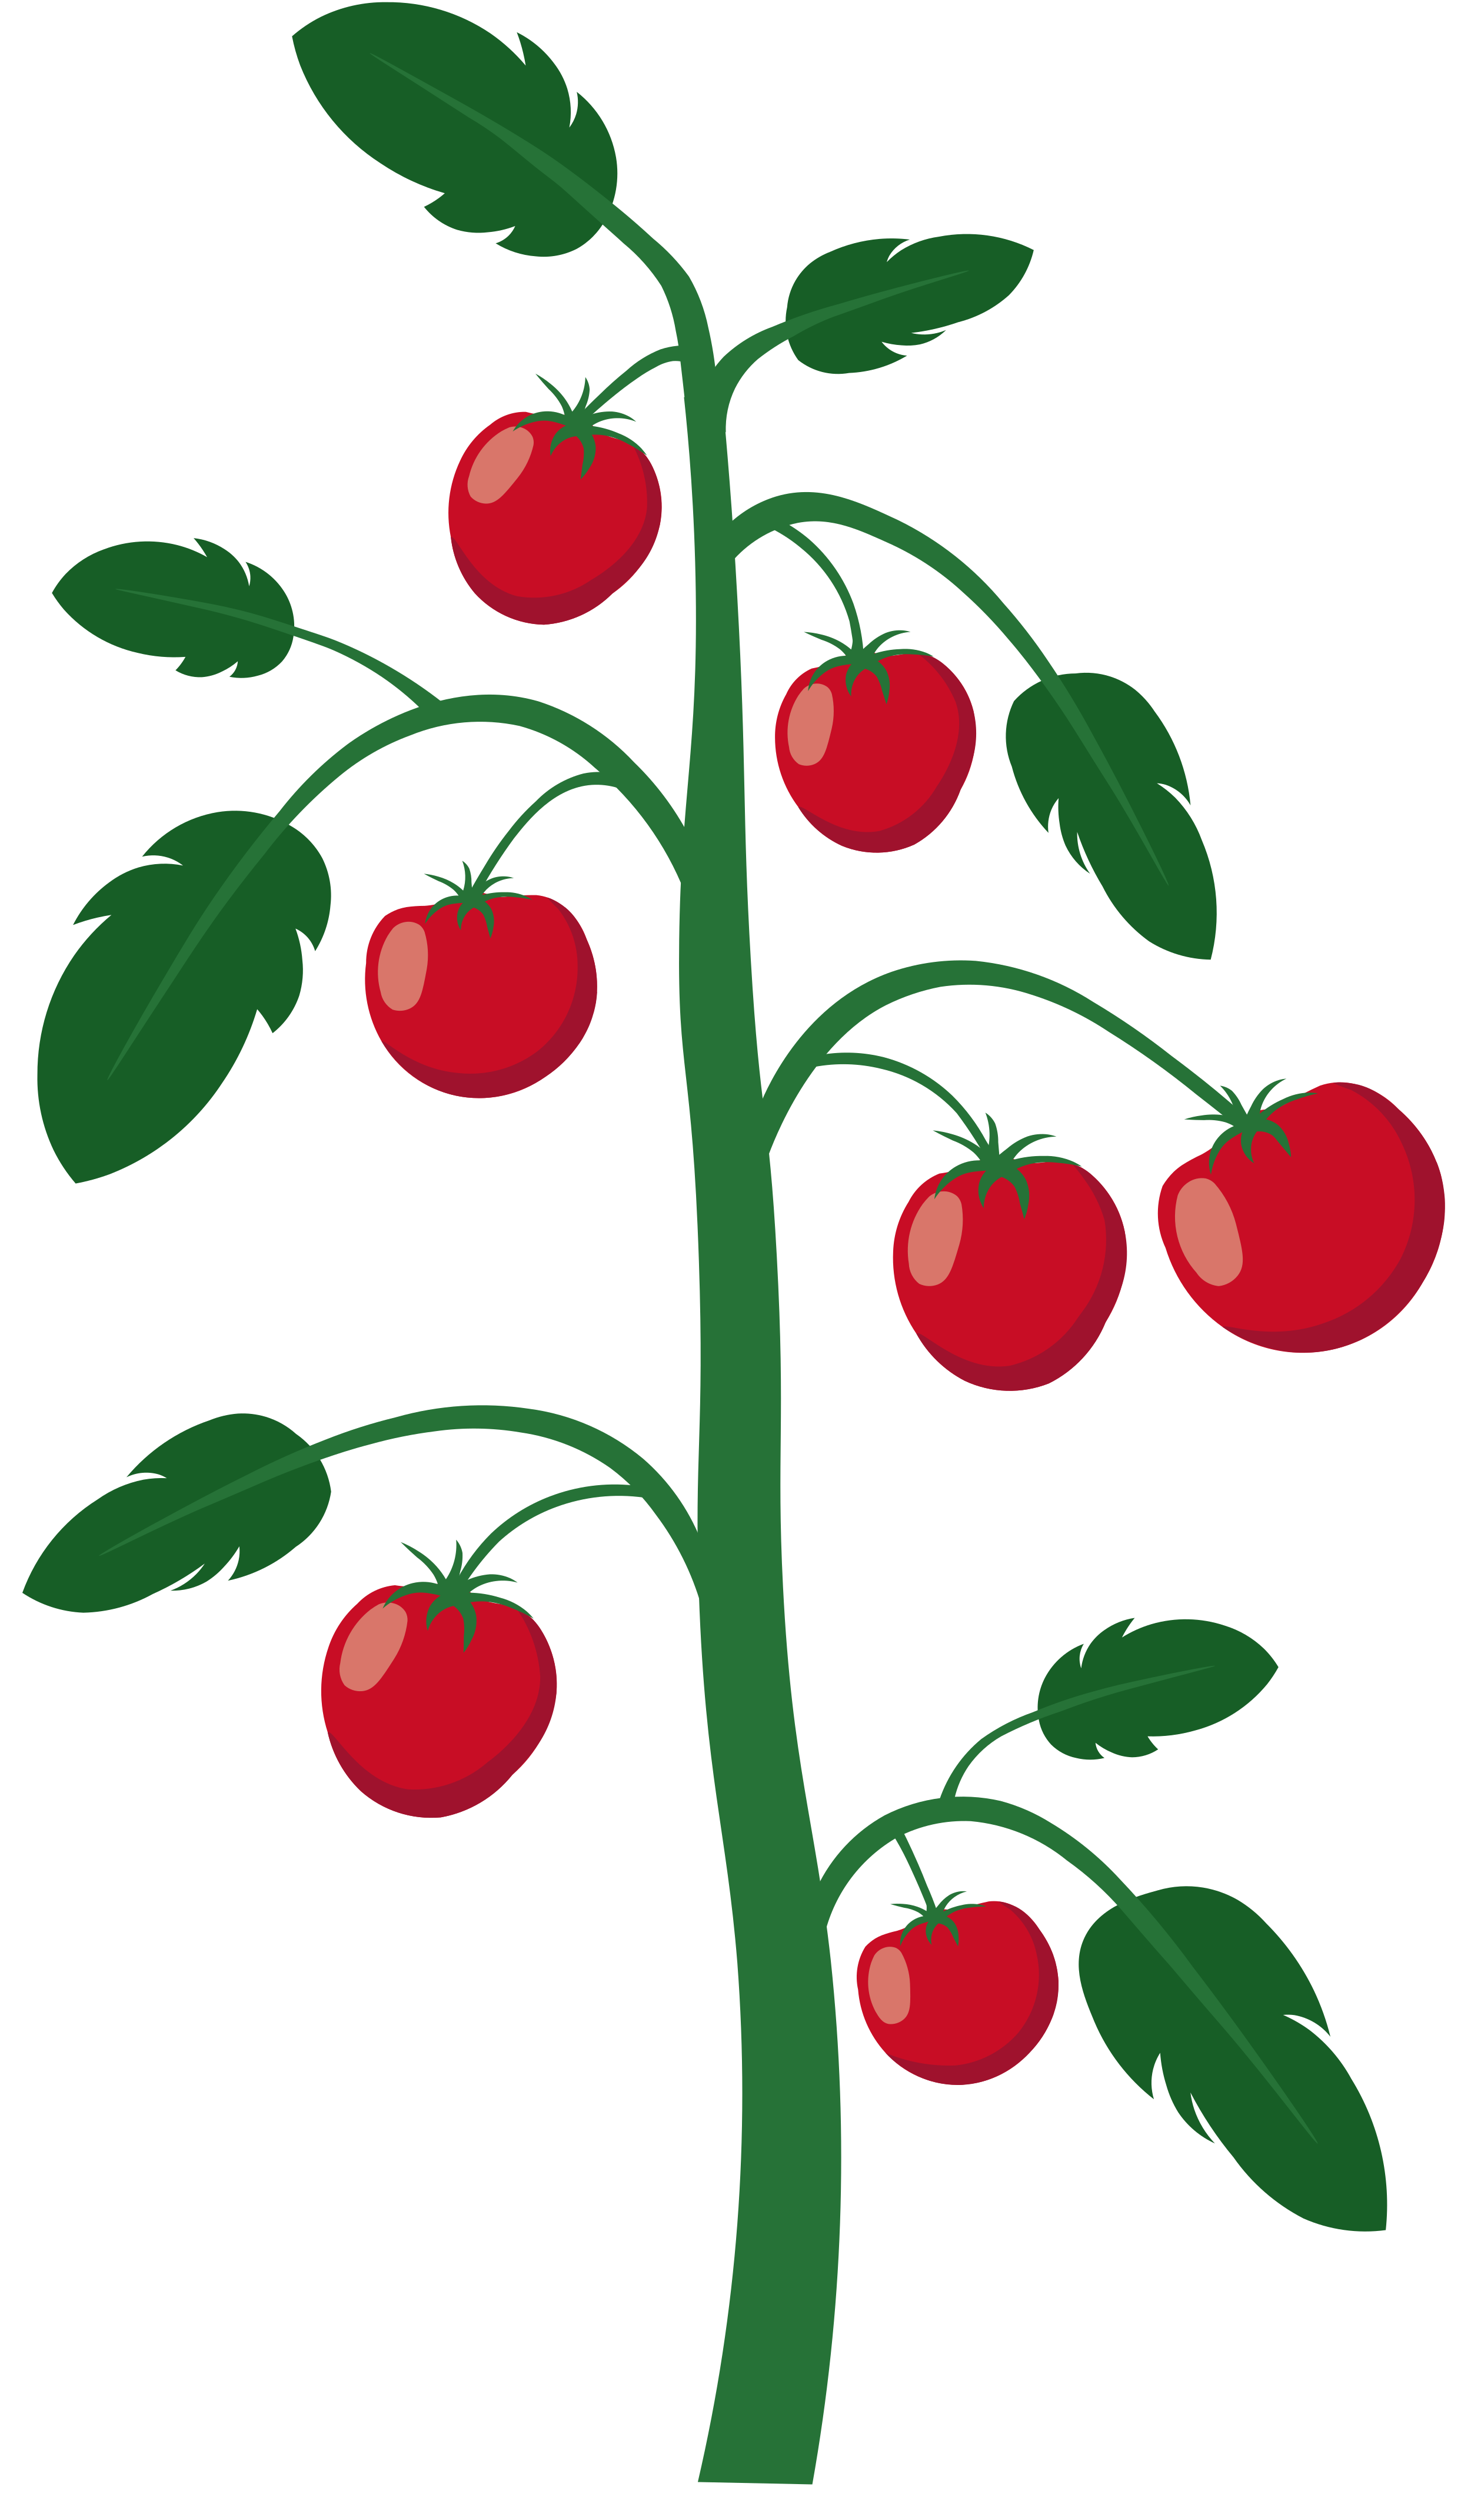 <svg width="83" height="141" viewBox="0 0 83 141" fill="none" xmlns="http://www.w3.org/2000/svg">
<path d="M45.834 140.121L39.374 139.987C41.598 130.395 42.349 120.522 41.604 110.705C40.998 103.192 39.802 100.222 39.435 89.889C39.154 81.976 39.759 80.739 39.435 71.127C39.055 59.799 38.223 60.649 38.322 53.009C38.425 44.909 39.38 42.269 39.259 33.426C39.195 28.718 38.861 24.878 38.593 22.399H40.752C40.995 24.923 41.334 28.846 41.6 33.661C42.142 43.285 41.874 45.826 42.363 54.124C42.897 63.192 43.37 62.409 43.829 70.835C44.34 80.2 43.801 81.984 44.18 89.481C44.697 99.659 46.008 102.689 46.878 110.588C47.921 120.433 47.569 130.375 45.834 140.121Z" fill="#267237"/>
<path d="M45.701 14.859C45.377 15.129 45.102 15.453 44.888 15.817C44.619 16.279 44.456 16.795 44.413 17.328C44.302 17.841 44.3 18.371 44.408 18.885C44.516 19.399 44.731 19.884 45.039 20.309C45.439 20.626 45.901 20.855 46.396 20.981C46.89 21.106 47.406 21.125 47.908 21.036C49.064 20.991 50.19 20.655 51.18 20.057C50.899 20.038 50.624 19.958 50.377 19.823C50.129 19.689 49.913 19.501 49.744 19.275C50.114 19.386 50.495 19.453 50.88 19.476C51.223 19.508 51.569 19.491 51.907 19.425C52.465 19.297 52.976 19.016 53.382 18.613C52.952 18.797 52.486 18.883 52.019 18.864C51.815 18.856 51.612 18.827 51.413 18.778C52.317 18.674 53.206 18.471 54.066 18.172C55.129 17.904 56.112 17.381 56.929 16.648C57.621 15.945 58.105 15.064 58.328 14.103C56.676 13.263 54.791 12.998 52.971 13.35C52.218 13.451 51.495 13.711 50.849 14.112C50.554 14.305 50.28 14.53 50.034 14.783C50.069 14.657 50.119 14.535 50.182 14.419C50.44 13.984 50.851 13.661 51.335 13.512C50.765 13.441 50.19 13.429 49.617 13.476C48.657 13.559 47.718 13.805 46.841 14.203C46.429 14.361 46.044 14.583 45.701 14.859Z" fill="#175E26"/>
<path d="M54.663 15.262C54.683 15.332 52.019 16.075 49.808 16.87C49.333 17.039 48.682 17.284 47.489 17.705C47.073 17.851 46.995 17.877 46.817 17.947C46.114 18.23 45.434 18.568 44.784 18.957C44.069 19.323 43.391 19.757 42.761 20.255C42.229 20.716 41.792 21.276 41.475 21.904C41.1 22.676 40.921 23.528 40.956 24.385L39.364 22.718C39.635 21.743 40.141 20.85 40.837 20.116C41.625 19.374 42.557 18.801 43.575 18.434C44.793 17.919 46.046 17.489 47.324 17.147C47.956 16.957 49.059 16.632 50.655 16.213C52.291 15.779 54.645 15.196 54.663 15.262Z" fill="#267237"/>
<path d="M34.138 12.43C34.748 11.349 34.967 10.092 34.758 8.868C34.502 7.407 33.712 6.092 32.542 5.18C32.642 5.596 32.631 6.031 32.509 6.441C32.426 6.714 32.295 6.969 32.123 7.195C32.265 6.467 32.226 5.715 32.01 5.005C31.848 4.49 31.596 4.007 31.267 3.579C30.714 2.834 29.992 2.23 29.16 1.818C29.308 2.203 29.429 2.597 29.523 2.997C29.581 3.24 29.628 3.482 29.663 3.7C29.085 3.01 28.417 2.401 27.678 1.887C25.944 0.714 23.893 0.098 21.8 0.122C20.52 0.106 19.255 0.39 18.105 0.95C17.518 1.244 16.971 1.612 16.477 2.046C16.585 2.605 16.738 3.153 16.937 3.686C17.832 5.952 19.415 7.881 21.462 9.203C22.577 9.954 23.804 10.527 25.097 10.899C25 10.984 24.896 11.07 24.782 11.154C24.514 11.353 24.226 11.525 23.924 11.666C24.403 12.271 25.05 12.721 25.784 12.96C26.35 13.123 26.943 13.171 27.528 13.099C28.056 13.056 28.575 12.937 29.07 12.747C28.982 12.952 28.854 13.138 28.695 13.295C28.49 13.494 28.241 13.641 27.967 13.723C28.65 14.146 29.425 14.398 30.226 14.456C31.024 14.545 31.831 14.398 32.547 14.033C33.218 13.66 33.77 13.104 34.138 12.43Z" fill="#175E26"/>
<path d="M20.869 2.996C20.838 3.048 22.192 3.869 26.443 6.621C27.057 6.981 27.649 7.376 28.218 7.804C28.296 7.865 28.611 8.113 29.009 8.439C29.362 8.727 29.605 8.93 29.718 9.023C30.405 9.594 30.822 9.89 31.324 10.286C31.825 10.682 31.808 10.699 33.931 12.602C35.032 13.587 34.978 13.53 35.183 13.725C36.014 14.408 36.734 15.217 37.315 16.123C37.713 16.923 37.988 17.779 38.131 18.661C38.262 19.273 38.318 19.741 38.348 19.994C38.614 22.261 38.862 24.57 38.947 25.366L40.871 25.2C40.706 23.688 40.555 22.401 40.432 21.4C40.342 20.414 40.186 19.434 39.964 18.469C39.761 17.458 39.393 16.487 38.873 15.596C38.294 14.799 37.614 14.08 36.85 13.456C35.526 12.229 34.435 11.371 33.54 10.669C32.197 9.617 31.347 9.034 31.102 8.867C30.738 8.619 30.254 8.296 29.384 7.762C27.778 6.772 26.488 6.051 25.593 5.553C22.467 3.817 20.892 2.945 20.869 2.996Z" fill="#267237"/>
<path d="M28.526 28.152C28.549 28.184 29.289 27.402 31.713 24.987C32.092 24.609 32.597 24.108 33.298 23.479C33.443 23.349 33.575 23.236 33.706 23.115C33.934 22.918 34.299 22.599 34.741 22.246C35.015 22.027 35.406 21.715 35.944 21.347C36.284 21.105 36.641 20.889 37.013 20.7C37.306 20.526 37.631 20.413 37.968 20.364C38.358 20.337 38.748 20.426 39.088 20.621L39.209 19.521C38.554 19.435 37.889 19.498 37.263 19.705C36.557 19.986 35.907 20.392 35.347 20.905C34.825 21.323 34.325 21.768 33.848 22.238C33.39 22.67 33.047 23.018 32.9 23.168C32.066 24.017 31.52 24.675 30.939 25.358C29.327 27.252 28.502 28.121 28.526 28.152Z" fill="#267237"/>
<path d="M79.056 72.09C79.003 72.14 77.641 70.777 73.155 66.549C72.453 65.889 71.519 65.01 70.21 63.903C69.3 63.132 68.652 62.621 67.505 61.729C65.927 60.44 64.267 59.254 62.536 58.18C61.192 57.285 59.729 56.584 58.189 56.098C56.536 55.552 54.779 55.402 53.058 55.658C52 55.861 50.974 56.206 50.009 56.684C45.691 58.878 43.637 64.384 43.295 65.333L42.893 62.285C43.313 61.271 45.402 56.526 50.31 54.81C51.836 54.291 53.45 54.082 55.059 54.194C57.419 54.435 59.688 55.228 61.684 56.51C63.224 57.426 64.7 58.444 66.105 59.555C67.468 60.567 68.457 61.373 69.167 61.979C69.689 62.419 70.242 62.902 70.847 63.455C72.195 64.687 73.079 65.605 74.659 67.247C76.754 69.415 79.131 72.019 79.056 72.09Z" fill="#267237"/>
<path d="M13.424 79.726C13.95 79.695 14.478 79.756 14.984 79.905C15.623 80.096 16.212 80.427 16.706 80.875C17.246 81.248 17.701 81.731 18.041 82.292C18.382 82.853 18.601 83.48 18.683 84.131C18.589 84.762 18.363 85.366 18.018 85.903C17.674 86.44 17.219 86.897 16.684 87.245C15.593 88.195 14.277 88.85 12.861 89.15C13.163 88.824 13.372 88.423 13.467 87.989C13.522 87.733 13.534 87.471 13.505 87.211C13.263 87.628 12.973 88.016 12.641 88.365C12.355 88.687 12.025 88.966 11.661 89.196C11.042 89.555 10.336 89.734 9.621 89.713C10.169 89.513 10.665 89.194 11.075 88.779C11.254 88.597 11.414 88.398 11.553 88.185C10.64 88.863 9.657 89.439 8.62 89.903C7.42 90.566 6.076 90.927 4.705 90.957C3.476 90.907 2.284 90.518 1.261 89.835C2.051 87.657 3.543 85.805 5.502 84.571C6.276 84.02 7.158 83.64 8.089 83.454C8.526 83.377 8.97 83.349 9.413 83.37C9.271 83.283 9.121 83.212 8.963 83.16C8.355 82.983 7.703 83.04 7.135 83.318C8.371 81.834 9.993 80.722 11.823 80.105C12.334 79.897 12.874 79.769 13.424 79.726Z" fill="#175E26"/>
<path d="M5.589 87.748C5.631 87.829 8.697 86.232 11.393 85.067C11.971 84.818 12.775 84.485 14.224 83.856C14.635 83.675 14.965 83.536 15.042 83.503C16.723 82.786 18.386 82.222 18.386 82.222C18.975 82.022 19.814 81.737 20.915 81.453C22.105 81.122 23.318 80.879 24.543 80.726C26.149 80.498 27.781 80.52 29.381 80.791C31.197 81.054 32.926 81.74 34.429 82.793C35.422 83.53 36.293 84.42 37.008 85.43C38.175 86.98 39.047 88.731 39.581 90.597L39.538 86.84C38.832 85.081 37.719 83.515 36.289 82.272C34.449 80.742 32.213 79.765 29.841 79.453C27.328 79.079 24.765 79.244 22.321 79.938C20.991 80.261 19.686 80.675 18.414 81.178C16.872 81.772 15.364 82.449 13.894 83.205C13.154 83.569 11.869 84.218 10.055 85.197C8.195 86.193 5.549 87.673 5.589 87.748Z" fill="#267237"/>
<path d="M69.805 107.137C69.211 106.802 68.563 106.573 67.891 106.46C67.039 106.319 66.167 106.371 65.338 106.613C64.196 106.929 62.042 107.492 61.196 109.271C60.435 110.871 61.144 112.573 61.748 114.022C62.478 115.743 63.635 117.25 65.108 118.4C64.941 117.849 64.926 117.263 65.064 116.704C65.147 116.377 65.281 116.065 65.462 115.779C65.506 116.401 65.623 117.016 65.809 117.61C65.96 118.146 66.184 118.658 66.476 119.131C66.99 119.9 67.708 120.509 68.55 120.891C68.027 120.346 67.63 119.693 67.388 118.978C67.284 118.666 67.212 118.344 67.171 118.018C67.846 119.322 68.661 120.549 69.602 121.677C70.62 123.129 71.974 124.311 73.55 125.123C75.007 125.764 76.612 125.99 78.19 125.778C78.509 122.8 77.827 119.801 76.251 117.254C75.665 116.176 74.857 115.234 73.881 114.49C73.419 114.153 72.922 113.869 72.398 113.642C72.611 113.621 72.826 113.625 73.039 113.654C73.843 113.796 74.567 114.231 75.068 114.875C74.847 113.973 74.534 113.096 74.134 112.258C73.458 110.857 72.55 109.581 71.449 108.482C70.973 107.952 70.419 107.498 69.805 107.137Z" fill="#175E26"/>
<path d="M74.35 120.902C74.255 120.971 71.602 117.375 69.132 114.494C68.601 113.875 67.858 113.031 66.536 111.472C66.181 111.054 66.052 110.897 65.915 110.745C65.848 110.668 65.793 110.612 65.785 110.599C65.323 110.088 63.361 107.812 63.285 107.722C62.373 106.675 61.339 105.739 60.206 104.935C58.658 103.669 56.767 102.896 54.775 102.714C53.342 102.65 51.917 102.961 50.642 103.616C49.633 104.193 48.751 104.968 48.048 105.893C47.346 106.819 46.837 107.877 46.552 109.003L46.09 106.474C46.905 104.744 48.243 103.313 49.916 102.385C51.935 101.356 54.251 101.069 56.459 101.574C57.455 101.842 58.406 102.256 59.28 102.803C60.73 103.67 62.046 104.742 63.188 105.986C64.66 107.535 66.028 109.179 67.285 110.907C67.936 111.755 69.06 113.231 70.612 115.399C72.205 117.616 74.439 120.836 74.35 120.902Z" fill="#267237"/>
<path d="M16.36 46.555C15.125 45.843 13.682 45.578 12.275 45.805C10.593 46.085 9.076 46.98 8.017 48.316C8.495 48.204 8.994 48.221 9.464 48.366C9.777 48.463 10.069 48.616 10.328 48.818C9.493 48.647 8.629 48.684 7.811 48.924C7.218 49.107 6.661 49.391 6.165 49.765C5.303 50.393 4.602 51.217 4.12 52.169C4.563 52.001 5.017 51.862 5.48 51.755C5.762 51.691 6.032 51.64 6.288 51.602C5.489 52.263 4.782 53.029 4.188 53.879C2.825 55.859 2.1 58.208 2.11 60.612C2.078 62.083 2.391 63.541 3.023 64.87C3.356 65.547 3.774 66.179 4.268 66.751C4.91 66.632 5.541 66.46 6.154 66.238C8.766 65.229 10.995 63.428 12.531 61.087C13.405 59.81 14.073 58.404 14.512 56.919C14.608 57.031 14.705 57.152 14.802 57.283C15.027 57.593 15.221 57.925 15.381 58.273C16.08 57.728 16.603 56.989 16.886 56.149C17.078 55.5 17.138 54.819 17.06 54.147C17.016 53.54 16.886 52.942 16.673 52.372C16.939 52.49 17.177 52.666 17.369 52.887C17.56 53.107 17.701 53.367 17.781 53.648C18.275 52.868 18.572 51.98 18.646 51.061C18.755 50.146 18.594 49.219 18.182 48.395C17.76 47.622 17.129 46.985 16.36 46.555Z" fill="#175E26"/>
<path d="M6.056 60.923C6.119 60.961 7.132 59.321 10.525 54.175C11.056 53.37 11.762 52.3 12.781 50.921C12.989 50.64 13.179 50.387 13.368 50.14C13.368 50.14 14.161 49.099 14.914 48.183C16.15 46.554 17.571 45.075 19.148 43.774C20.345 42.786 21.701 42.008 23.158 41.472C25.11 40.682 27.255 40.498 29.314 40.944C30.894 41.379 32.348 42.186 33.555 43.297C35.814 45.181 37.564 47.603 38.644 50.34L38.867 47.113C38.062 45.584 37.02 44.194 35.778 42.993C34.299 41.407 32.44 40.224 30.376 39.555C25.024 38.025 20.162 41.571 19.592 41.987C18.161 43.065 16.88 44.328 15.782 45.743C14.462 47.307 13.221 48.936 12.064 50.624C11.035 52.134 10.386 53.232 9.226 55.193C7.684 57.789 5.971 60.872 6.056 60.923Z" fill="#267237"/>
<path d="M58.624 97.046C58.454 96.223 58.574 95.367 58.963 94.622C59.431 93.735 60.212 93.053 61.154 92.71C61.027 92.915 60.948 93.145 60.922 93.384C60.896 93.624 60.925 93.866 61.005 94.093C61.065 93.595 61.245 93.12 61.531 92.708C61.743 92.411 62.005 92.152 62.305 91.944C62.816 91.58 63.405 91.341 64.026 91.249C63.849 91.465 63.687 91.693 63.541 91.931C63.453 92.076 63.375 92.218 63.306 92.354C63.823 92.029 64.381 91.777 64.966 91.603C66.323 91.208 67.768 91.237 69.108 91.686C69.936 91.94 70.692 92.385 71.317 92.984C71.633 93.296 71.908 93.646 72.136 94.027C71.951 94.364 71.739 94.684 71.501 94.986C70.454 96.257 69.035 97.17 67.443 97.595C66.568 97.846 65.66 97.959 64.751 97.929C64.794 98.003 64.844 98.079 64.9 98.158C65.03 98.342 65.18 98.512 65.346 98.665C64.911 98.954 64.402 99.109 63.88 99.112C63.483 99.098 63.092 99.006 62.73 98.839C62.4 98.701 62.09 98.517 61.811 98.293C61.828 98.464 61.882 98.629 61.97 98.777C62.057 98.925 62.176 99.052 62.319 99.149C61.791 99.279 61.241 99.279 60.714 99.149C60.183 99.04 59.694 98.778 59.31 98.396C58.959 98.019 58.721 97.551 58.624 97.046Z" fill="#175E26"/>
<path d="M68.553 93.953C68.562 93.996 67.462 94.257 63.958 95.199C63.41 95.346 62.682 95.543 61.723 95.856C61.057 96.074 60.6 96.24 59.8 96.539C58.661 96.912 57.554 97.378 56.49 97.93C55.763 98.35 55.136 98.922 54.651 99.607C54.276 100.159 54.008 100.775 53.859 101.425L53.011 101.495C53.465 100.159 54.282 98.976 55.371 98.079C56.263 97.439 57.243 96.931 58.279 96.569C59.391 96.105 60.531 95.713 61.693 95.398C62.727 95.103 63.46 94.943 64.77 94.66C66.501 94.284 68.541 93.896 68.553 93.953Z" fill="#267237"/>
<path d="M21.532 98.724C21.572 98.74 22.016 97.696 23.525 94.4C23.767 93.885 24.076 93.2 24.545 92.306C24.64 92.125 24.728 91.96 24.816 91.8C24.816 91.8 25.179 91.126 25.543 90.524C26.235 89.208 27.118 88.002 28.163 86.943C29.102 86.092 30.197 85.43 31.387 84.993C32.97 84.413 34.672 84.232 36.342 84.466L35.736 83.777C34.142 83.612 32.532 83.823 31.034 84.394C29.792 84.866 28.657 85.582 27.696 86.501C26.949 87.247 26.317 88.099 25.818 89.029C25.255 89.978 24.734 90.855 24.093 92.199C23.631 93.168 23.352 93.865 22.854 95.107C22.199 96.756 21.477 98.702 21.532 98.724Z" fill="#267237"/>
<path d="M59.95 74.001C59.909 74.017 59.465 72.974 57.944 69.684C57.701 69.169 57.387 68.484 56.916 67.593C56.589 66.974 56.346 66.552 55.916 65.814C55.35 64.756 54.704 63.743 53.983 62.784C52.846 61.527 51.349 60.651 49.696 60.276C48.472 59.977 47.197 59.942 45.958 60.173L46.369 59.485C47.538 59.291 48.734 59.341 49.883 59.631C51.331 60.018 52.658 60.764 53.741 61.8C54.492 62.542 55.127 63.391 55.627 64.321C56.259 65.345 56.839 66.401 57.365 67.484C57.832 68.453 58.113 69.147 58.615 70.392C59.275 72.035 60.004 73.979 59.95 74.001Z" fill="#267237"/>
<path d="M16.555 35.91C16.691 35.083 16.537 34.234 16.119 33.507C15.615 32.642 14.808 31.994 13.854 31.689C14.014 31.93 14.108 32.208 14.126 32.496C14.137 32.689 14.114 32.882 14.057 33.066C13.978 32.571 13.778 32.103 13.476 31.703C13.252 31.416 12.98 31.17 12.672 30.976C12.148 30.632 11.549 30.417 10.925 30.349C11.11 30.558 11.28 30.779 11.434 31.011C11.528 31.153 11.612 31.292 11.686 31.424C11.156 31.121 10.588 30.891 9.997 30.741C8.626 30.399 7.183 30.483 5.861 30.983C5.045 31.271 4.307 31.746 3.706 32.369C3.403 32.693 3.142 33.054 2.93 33.444C3.128 33.773 3.354 34.085 3.603 34.377C4.7 35.606 6.155 36.461 7.762 36.821C8.646 37.037 9.559 37.113 10.467 37.047C10.426 37.123 10.378 37.202 10.326 37.282C10.203 37.47 10.061 37.646 9.902 37.806C10.347 38.078 10.862 38.213 11.383 38.194C11.78 38.165 12.167 38.057 12.521 37.876C12.846 37.725 13.148 37.529 13.418 37.294C13.408 37.465 13.36 37.633 13.279 37.784C13.197 37.935 13.083 38.066 12.945 38.169C13.476 38.279 14.027 38.258 14.548 38.108C15.075 37.979 15.552 37.697 15.921 37.299C16.259 36.905 16.479 36.424 16.555 35.91Z" fill="#175E26"/>
<path d="M6.509 33.219C6.502 33.261 7.614 33.478 11.15 34.279C11.704 34.4 12.44 34.571 13.409 34.846C13.607 34.902 13.786 34.954 13.962 35.006C14.606 35.2 15.092 35.362 15.359 35.452C17.298 36.106 18.267 36.435 18.804 36.671C19.77 37.094 20.695 37.604 21.569 38.194C22.346 38.725 23.076 39.322 23.75 39.978L24.981 39.627C24.049 38.895 23.066 38.231 22.039 37.639C21.055 37.068 20.032 36.567 18.977 36.14C18.449 35.932 17.927 35.762 16.881 35.422C15.451 34.959 14.578 34.667 13.422 34.388C12.378 34.135 11.64 34.005 10.319 33.774C8.573 33.467 6.52 33.161 6.509 33.219Z" fill="#267237"/>
<path d="M64.045 38.898C63.63 38.574 63.161 38.324 62.66 38.16C62.024 37.954 61.351 37.894 60.688 37.983C60.032 37.984 59.383 38.123 58.785 38.391C58.186 38.66 57.65 39.051 57.213 39.541C56.932 40.113 56.776 40.739 56.755 41.377C56.734 42.014 56.849 42.649 57.092 43.239C57.454 44.639 58.165 45.924 59.159 46.975C59.097 46.535 59.152 46.087 59.32 45.676C59.421 45.434 59.56 45.211 59.731 45.014C59.693 45.494 59.712 45.977 59.787 46.453C59.84 46.881 59.953 47.298 60.123 47.694C60.428 48.341 60.907 48.89 61.506 49.279C61.014 48.593 60.758 47.766 60.779 46.921C61.143 47.997 61.624 49.029 62.213 50C62.825 51.228 63.725 52.288 64.836 53.092C65.878 53.749 67.08 54.106 68.312 54.125C68.898 51.884 68.721 49.511 67.81 47.38C67.486 46.488 66.976 45.674 66.315 44.993C66 44.683 65.652 44.409 65.277 44.175C65.442 44.184 65.604 44.212 65.762 44.258C66.363 44.458 66.867 44.874 67.177 45.426C67.003 43.503 66.299 41.666 65.144 40.12C64.842 39.659 64.472 39.247 64.045 38.898Z" fill="#175E26"/>
<path d="M65.939 49.951C65.859 49.993 64.243 46.937 62.685 44.448C62.35 43.914 61.879 43.183 61.046 41.838C60.804 41.455 60.617 41.153 60.572 41.083C59.603 39.538 58.548 38.129 58.548 38.129C58.176 37.631 57.646 36.917 56.903 36.06C56.111 35.113 55.251 34.224 54.328 33.403C53.136 32.303 51.78 31.394 50.309 30.71C48.491 29.889 46.943 29.135 45.017 29.49C43.635 29.772 42.378 30.486 41.428 31.529L41.185 29.499C41.929 28.812 42.816 28.3 43.784 28.002C46.376 27.227 48.686 28.419 50.691 29.343C52.971 30.462 54.988 32.054 56.606 34.012C57.517 35.033 58.357 36.115 59.118 37.251C60.05 38.618 60.907 40.034 61.687 41.493C62.088 42.22 62.778 43.476 63.715 45.312C64.677 47.19 66.016 49.911 65.939 49.951Z" fill="#267237"/>
<path d="M23.041 58.492C23.081 58.508 23.526 57.466 25.048 54.175C25.291 53.66 25.603 52.976 26.075 52.085C26.402 51.464 26.644 51.044 27.075 50.304C27.651 49.253 28.297 48.241 29.007 47.275C29.802 46.266 31.269 44.413 33.396 44.269C33.896 44.237 34.398 44.297 34.877 44.446L34.408 43.581C33.915 43.512 33.415 43.527 32.927 43.624C31.899 43.89 30.966 44.435 30.23 45.199C29.673 45.699 29.166 46.251 28.716 46.849C28.22 47.471 27.768 48.127 27.364 48.813C26.733 49.838 26.154 50.895 25.63 51.978C25.163 52.947 24.883 53.642 24.381 54.886C23.715 56.527 22.987 58.471 23.041 58.492Z" fill="#267237"/>
<path d="M67.786 65.118C67.403 65.294 67.033 65.496 66.679 65.724C66.514 65.837 66.359 65.963 66.215 66.1C65.978 66.336 65.77 66.6 65.598 66.887C65.191 68.029 65.251 69.286 65.765 70.383C66.316 72.185 67.448 73.753 68.985 74.844C69.871 75.48 70.881 75.922 71.949 76.141C73.018 76.36 74.12 76.351 75.185 76.115C76.25 75.879 77.253 75.421 78.129 74.771C79.004 74.121 79.733 73.293 80.267 72.343C80.838 71.45 81.222 70.451 81.399 69.406C81.575 68.361 81.54 67.292 81.295 66.261C80.882 64.819 80.053 63.531 78.912 62.559C78.184 61.786 77.227 61.27 76.181 61.087C75.613 60.994 75.03 61.043 74.485 61.228C73.815 61.527 73.166 61.868 72.54 62.251C72.343 62.367 72.13 62.454 71.908 62.508C71.714 62.545 71.519 62.569 71.322 62.582C70.983 62.621 70.654 62.722 70.353 62.883C70.104 63.052 69.878 63.253 69.682 63.481C69.264 63.909 69.244 63.979 69.007 64.216C68.644 64.572 68.234 64.876 67.786 65.118Z" fill="#C80D25"/>
<path d="M81.055 65.542C80.971 65.328 80.877 65.118 80.772 64.913L80.763 64.894C80.663 64.701 80.559 64.519 80.451 64.349L80.441 64.333C80.342 64.175 80.239 64.03 80.137 63.891L80.079 63.813C79.984 63.692 79.889 63.571 79.796 63.461L79.714 63.367C79.635 63.278 79.558 63.193 79.483 63.115L79.403 63.032C79.353 62.981 79.308 62.937 79.261 62.892C79.14 62.777 79.025 62.667 78.91 62.561C78.761 62.426 78.6 62.284 78.425 62.142C78.226 61.982 78.061 61.86 77.921 61.768L77.829 61.705L77.729 61.642C77.391 61.432 77.024 61.275 76.639 61.175H76.628C76.481 61.139 76.332 61.111 76.182 61.093C75.948 61.061 75.713 61.047 75.477 61.05H75.469C75.393 61.05 75.308 61.066 75.227 61.075C75.55 61.23 75.884 61.363 76.226 61.471C77.493 62.125 78.503 63.187 79.093 64.486C79.584 65.504 79.833 66.621 79.821 67.752C79.809 68.882 79.535 69.994 79.022 71.001C78.09 72.713 76.543 74.007 74.694 74.623C71.665 75.714 69.046 74.578 68.988 74.845C70.162 75.642 71.518 76.13 72.931 76.264C73.063 76.274 73.196 76.281 73.332 76.285H73.412C74.005 76.297 74.598 76.24 75.179 76.115C75.364 76.074 75.542 76.025 75.719 75.973C75.776 75.956 75.831 75.936 75.886 75.917C76.007 75.88 76.117 75.841 76.227 75.796C76.29 75.772 76.348 75.747 76.412 75.721C76.512 75.68 76.61 75.638 76.706 75.6L76.885 75.514C76.977 75.468 77.067 75.421 77.155 75.373C77.211 75.343 77.266 75.313 77.32 75.281C77.409 75.229 77.497 75.176 77.583 75.121C77.628 75.092 77.676 75.063 77.72 75.034C77.826 74.964 77.927 74.892 78.025 74.82L78.088 74.775C78.209 74.686 78.318 74.595 78.427 74.506L78.521 74.423C78.595 74.359 78.667 74.295 78.736 74.231C78.774 74.197 78.809 74.162 78.846 74.128L79.019 73.957L79.123 73.849C79.175 73.793 79.226 73.739 79.274 73.684L79.367 73.582C79.415 73.527 79.461 73.471 79.506 73.418L79.581 73.327C79.629 73.267 79.674 73.206 79.718 73.151L79.766 73.089C79.825 73.013 79.877 72.94 79.925 72.871L79.964 72.815L80.061 72.674L80.096 72.62L80.154 72.529L80.217 72.431L80.268 72.343C80.851 71.386 81.248 70.329 81.439 69.225C81.452 69.145 81.465 69.065 81.475 68.983C81.475 68.957 81.483 68.924 81.486 68.901C81.5 68.78 81.508 68.659 81.516 68.545C81.516 68.48 81.525 68.413 81.527 68.352C81.533 68.213 81.536 68.073 81.533 67.93V67.864C81.533 67.718 81.52 67.57 81.505 67.419C81.505 67.378 81.497 67.341 81.492 67.298C81.476 67.155 81.457 67.011 81.431 66.864L81.422 66.807C81.389 66.626 81.348 66.444 81.3 66.257C81.235 66.015 81.157 65.777 81.065 65.544L81.055 65.542Z" fill="#9F122D"/>
<path d="M67.037 66.689C66.768 66.866 66.562 67.124 66.451 67.427C66.254 68.184 66.247 68.978 66.433 69.738C66.618 70.498 66.988 71.2 67.512 71.782C67.651 71.993 67.836 72.171 68.053 72.301C68.27 72.432 68.514 72.512 68.766 72.537C69.183 72.491 69.566 72.281 69.829 71.954C70.326 71.33 70.124 70.538 69.737 69.018C69.518 68.18 69.106 67.404 68.536 66.753C68.396 66.61 68.219 66.51 68.024 66.463C67.678 66.409 67.325 66.49 67.037 66.689Z" fill="#D9766A"/>
<path d="M70.763 65.611C70.579 65.229 70.537 64.794 70.642 64.383C70.698 64.178 70.792 63.985 70.919 63.816C71.196 63.788 71.475 63.848 71.716 63.986C71.916 64.108 71.989 64.251 72.315 64.636C72.533 64.894 72.715 65.112 72.846 65.27C72.837 65.004 72.793 64.742 72.715 64.488C72.627 64.094 72.421 63.737 72.125 63.463C71.926 63.301 71.692 63.188 71.442 63.133C71.593 62.951 71.762 62.785 71.947 62.638C72.315 62.36 72.728 62.147 73.168 62.009C73.559 61.862 73.962 61.749 74.371 61.67C74.206 61.64 74.039 61.625 73.871 61.623C73.361 61.633 72.859 61.758 72.404 61.987C71.924 62.197 71.477 62.474 71.077 62.811C71.1 62.655 71.138 62.501 71.191 62.352C71.307 62.032 71.484 61.738 71.713 61.485C71.957 61.213 72.254 60.992 72.584 60.836C72.438 60.847 72.293 60.873 72.151 60.915C71.819 61.017 71.514 61.194 71.26 61.431C70.981 61.712 70.754 62.04 70.588 62.4C70.484 62.59 70.408 62.754 70.357 62.867C70.276 62.719 70.169 62.53 70.046 62.312C69.916 62.02 69.736 61.754 69.515 61.524C69.321 61.367 69.088 61.267 68.841 61.233C69.091 61.477 69.298 61.762 69.454 62.074C69.61 62.387 69.712 62.724 69.755 63.07C69.502 62.983 69.241 62.922 68.975 62.889C68.584 62.842 68.187 62.849 67.798 62.912C67.465 62.954 67.136 63.029 66.817 63.133C67.289 63.166 67.673 63.175 67.943 63.176C68.348 63.147 68.754 63.188 69.145 63.297C69.31 63.352 69.468 63.424 69.617 63.513C69.219 63.677 68.876 63.95 68.625 64.3C68.426 64.579 68.295 64.902 68.243 65.241C68.192 65.58 68.221 65.927 68.328 66.252C68.391 65.802 68.54 65.369 68.768 64.977C68.887 64.763 69.04 64.57 69.223 64.407C69.351 64.299 69.488 64.201 69.632 64.115C69.818 63.994 69.978 63.913 70.094 63.854C70.014 64.091 69.996 64.343 70.039 64.589C70.085 64.799 70.172 64.998 70.296 65.174C70.421 65.35 70.579 65.499 70.763 65.611Z" fill="#267237"/>
<path d="M27.592 90.348C27.374 90.278 27.164 90.185 26.966 90.071C26.282 89.696 26.345 89.553 25.967 89.403C25.532 89.27 25.07 89.248 24.624 89.338C24.215 89.378 24.164 89.43 23.803 89.475C23.296 89.51 22.786 89.487 22.284 89.407C21.473 89.481 20.717 89.852 20.163 90.449C19.412 91.106 18.851 91.951 18.536 92.898C18.003 94.451 17.986 96.136 18.489 97.7C18.77 98.97 19.422 100.127 20.364 101.024C20.976 101.564 21.691 101.973 22.467 102.226C23.242 102.48 24.061 102.572 24.874 102.499C26.464 102.213 27.896 101.361 28.907 100.101C30.273 98.919 31.158 97.278 31.395 95.487C31.461 94.75 31.381 94.007 31.159 93.301C30.936 92.595 30.577 91.94 30.101 91.373C29.821 91.093 29.493 90.866 29.132 90.702C28.884 90.608 28.629 90.536 28.369 90.488C28.107 90.454 27.848 90.408 27.592 90.348Z" fill="#C80D25"/>
<path d="M31.395 95.487C31.463 94.593 31.328 93.694 30.999 92.859C30.876 92.541 30.723 92.235 30.542 91.945C30.417 91.74 30.271 91.549 30.105 91.376C29.825 91.095 29.496 90.868 29.135 90.704C29.93 91.842 30.396 93.177 30.482 94.563C30.503 97.16 27.953 99.062 27.499 99.399C26.259 100.474 24.645 101.02 23.006 100.918C20.245 100.511 18.816 97.47 18.489 97.702C18.77 98.972 19.422 100.129 20.363 101.026C20.975 101.566 21.691 101.975 22.466 102.229C23.242 102.482 24.061 102.575 24.873 102.501C26.463 102.216 27.896 101.364 28.906 100.103C29.122 99.884 29.374 99.627 29.633 99.33C29.915 99.011 30.174 98.672 30.406 98.316C30.969 97.471 31.309 96.498 31.395 95.487Z" fill="#9F122D"/>
<path d="M22.168 90.417C21.899 90.352 21.616 90.377 21.362 90.488C21.201 90.576 21.045 90.676 20.897 90.786C19.956 91.525 19.346 92.606 19.2 93.793C19.146 94.008 19.14 94.232 19.182 94.45C19.224 94.667 19.313 94.873 19.443 95.052C19.576 95.171 19.731 95.261 19.9 95.318C20.069 95.374 20.248 95.396 20.425 95.382C21.109 95.324 21.497 94.718 22.243 93.552C22.651 92.906 22.907 92.176 22.993 91.417C23.003 91.242 22.965 91.068 22.883 90.914C22.802 90.788 22.698 90.68 22.575 90.594C22.452 90.509 22.314 90.449 22.168 90.417Z" fill="#D9766A"/>
<path d="M24.134 91.982C24.26 91.522 24.544 91.121 24.935 90.849C25.134 90.716 25.356 90.623 25.589 90.573C25.844 90.751 26.037 91.006 26.141 91.299C26.201 91.627 26.211 91.963 26.169 92.293C26.169 92.672 26.158 92.991 26.153 93.221C26.34 92.99 26.497 92.735 26.618 92.463C26.834 92.063 26.922 91.608 26.873 91.156C26.826 90.872 26.713 90.602 26.542 90.369C26.804 90.325 27.07 90.309 27.335 90.32C27.852 90.356 28.36 90.479 28.836 90.684C29.276 90.851 29.701 91.053 30.108 91.29C29.989 91.143 29.858 91.006 29.717 90.882C29.277 90.513 28.76 90.248 28.204 90.106C27.643 89.93 27.06 89.836 26.471 89.827C26.606 89.711 26.752 89.608 26.907 89.519C27.241 89.335 27.609 89.216 27.989 89.171C28.397 89.12 28.811 89.151 29.206 89.261C29.074 89.163 28.932 89.078 28.782 89.009C28.424 88.852 28.035 88.777 27.645 88.79C27.201 88.824 26.766 88.934 26.36 89.117C26.131 89.202 25.947 89.283 25.821 89.343C25.86 89.156 25.909 88.918 25.964 88.641C26.07 88.298 26.114 87.94 26.095 87.582C26.046 87.306 25.922 87.048 25.737 86.838C25.805 87.626 25.601 88.414 25.159 89.071C25.009 88.811 24.832 88.568 24.632 88.344C24.334 88.015 23.992 87.729 23.614 87.496C23.296 87.288 22.959 87.112 22.606 86.97C22.982 87.344 23.302 87.635 23.531 87.836C23.897 88.107 24.214 88.44 24.466 88.819C24.566 88.987 24.647 89.165 24.708 89.35C24.249 89.197 23.757 89.175 23.286 89.287C22.91 89.376 22.561 89.553 22.266 89.803C21.971 90.053 21.739 90.369 21.589 90.725C21.974 90.389 22.421 90.132 22.904 89.967C23.162 89.873 23.434 89.823 23.709 89.819C23.898 89.821 24.087 89.84 24.273 89.873C24.47 89.904 24.665 89.944 24.858 89.995C24.615 90.137 24.413 90.338 24.269 90.579C24.152 90.791 24.081 91.025 24.057 91.266C24.034 91.507 24.06 91.751 24.134 91.982Z" fill="#267237"/>
<path d="M23.956 51.09C23.611 51.09 23.267 51.114 22.925 51.162C22.764 51.191 22.606 51.232 22.451 51.284C22.194 51.379 21.95 51.506 21.724 51.66C21.032 52.371 20.648 53.326 20.657 54.318C20.452 55.846 20.759 57.399 21.53 58.735C21.973 59.509 22.574 60.182 23.294 60.709C24.014 61.236 24.837 61.605 25.709 61.793C26.581 61.981 27.483 61.983 28.356 61.798C29.229 61.614 30.054 61.248 30.776 60.724C31.505 60.254 32.131 59.642 32.619 58.925C33.107 58.208 33.445 57.4 33.615 56.55C33.8 55.336 33.623 54.095 33.105 52.983C32.828 52.159 32.291 51.448 31.576 50.956C31.185 50.693 30.735 50.531 30.266 50.484C29.666 50.476 29.066 50.508 28.47 50.581C28.284 50.599 28.095 50.591 27.911 50.556C27.755 50.517 27.601 50.468 27.451 50.41C27.185 50.324 26.905 50.287 26.626 50.303C26.382 50.344 26.145 50.417 25.922 50.52C25.465 50.695 25.426 50.739 25.169 50.835C24.779 50.976 24.37 51.062 23.956 51.09Z" fill="#C80D25"/>
<path d="M33.684 55.933C33.694 55.745 33.694 55.556 33.684 55.368V55.35C33.677 55.173 33.661 55.002 33.639 54.839V54.824C33.619 54.673 33.592 54.529 33.563 54.391L33.547 54.313C33.518 54.192 33.488 54.071 33.456 53.949L33.427 53.852C33.399 53.758 33.37 53.669 33.341 53.586C33.33 53.556 33.321 53.525 33.31 53.496C33.29 53.442 33.272 53.393 33.253 53.345C33.203 53.218 33.153 53.096 33.104 52.981C33.038 52.83 32.968 52.669 32.888 52.505C32.796 52.318 32.712 52.171 32.645 52.054C32.63 52.029 32.614 52.002 32.597 51.977C32.58 51.951 32.562 51.92 32.545 51.897C32.365 51.622 32.144 51.377 31.889 51.17H31.882C31.785 51.092 31.684 51.021 31.578 50.956C31.416 50.852 31.245 50.761 31.068 50.684C31.011 50.66 30.947 50.64 30.88 50.62C31.067 50.845 31.269 51.057 31.486 51.255C32.206 52.174 32.595 53.309 32.591 54.477C32.609 55.401 32.413 56.318 32.018 57.155C31.624 57.991 31.041 58.725 30.315 59.299C29.037 60.256 27.443 60.692 25.856 60.518C23.233 60.292 21.671 58.559 21.536 58.737C22.137 59.731 22.979 60.557 23.985 61.138C24.081 61.19 24.178 61.241 24.277 61.29L24.335 61.319C24.773 61.531 25.235 61.691 25.711 61.794C25.863 61.827 26.012 61.852 26.16 61.873C26.209 61.88 26.257 61.884 26.304 61.89C26.404 61.901 26.502 61.912 26.598 61.918L26.761 61.925C26.85 61.925 26.937 61.931 27.023 61.931C27.078 61.931 27.132 61.931 27.185 61.931C27.27 61.931 27.353 61.925 27.435 61.919L27.589 61.907C27.674 61.899 27.756 61.889 27.838 61.877L27.971 61.86C28.074 61.843 28.173 61.825 28.271 61.804L28.333 61.792C28.454 61.767 28.566 61.737 28.677 61.707C28.71 61.699 28.741 61.688 28.774 61.678C28.852 61.656 28.928 61.633 29.002 61.609L29.117 61.569C29.181 61.547 29.244 61.524 29.305 61.501L29.419 61.456L29.588 61.386L29.691 61.341L29.851 61.266L29.937 61.225L30.1 61.141L30.157 61.111C30.226 61.073 30.29 61.038 30.349 61.003L30.396 60.974L30.518 60.903L30.561 60.875L30.636 60.827L30.716 60.774L30.782 60.73C31.543 60.218 32.201 59.566 32.721 58.81C32.757 58.755 32.795 58.7 32.83 58.641L32.866 58.586C32.916 58.503 32.963 58.417 33.009 58.33C33.035 58.283 33.061 58.235 33.083 58.191C33.135 58.089 33.185 57.986 33.232 57.878L33.253 57.83C33.299 57.719 33.342 57.605 33.383 57.488C33.394 57.458 33.404 57.427 33.414 57.397C33.451 57.284 33.485 57.17 33.517 57.054L33.529 57.008C33.566 56.861 33.598 56.711 33.625 56.556C33.658 56.355 33.681 56.153 33.693 55.95L33.684 55.933Z" fill="#9F122D"/>
<path d="M22.864 52.002C22.604 52.043 22.363 52.165 22.177 52.352C22.067 52.486 21.967 52.628 21.876 52.775C21.599 53.251 21.422 53.778 21.354 54.324C21.286 54.87 21.328 55.425 21.479 55.954C21.512 56.159 21.589 56.354 21.706 56.525C21.823 56.696 21.976 56.839 22.155 56.944C22.482 57.052 22.838 57.026 23.146 56.872C23.727 56.577 23.847 55.92 24.079 54.657C24.201 53.959 24.16 53.242 23.957 52.562C23.902 52.408 23.805 52.273 23.676 52.172C23.437 52.014 23.147 51.953 22.864 52.002Z" fill="#D9766A"/>
<path d="M26.004 52.47C25.998 52.123 26.114 51.785 26.332 51.514C26.443 51.381 26.579 51.27 26.731 51.187C26.947 51.261 27.135 51.401 27.267 51.587C27.377 51.802 27.452 52.034 27.49 52.274C27.565 52.54 27.626 52.764 27.669 52.926C27.753 52.725 27.81 52.515 27.839 52.3C27.909 51.976 27.877 51.637 27.749 51.331C27.659 51.141 27.524 50.974 27.357 50.846C27.531 50.763 27.713 50.697 27.901 50.65C28.27 50.57 28.649 50.552 29.024 50.599C29.365 50.623 29.704 50.677 30.036 50.758C29.923 50.679 29.803 50.61 29.678 50.552C29.297 50.385 28.883 50.306 28.467 50.32C28.038 50.312 27.611 50.366 27.198 50.48C27.269 50.372 27.35 50.27 27.44 50.177C27.637 49.98 27.869 49.821 28.125 49.711C28.399 49.592 28.695 49.529 28.994 49.525C28.882 49.485 28.765 49.456 28.647 49.441C28.365 49.404 28.078 49.431 27.808 49.52C27.504 49.635 27.223 49.801 26.977 50.013C26.836 50.118 26.723 50.214 26.647 50.28C26.636 50.142 26.621 49.965 26.603 49.762C26.608 49.501 26.567 49.241 26.482 48.995C26.392 48.812 26.253 48.657 26.081 48.547C26.289 49.085 26.307 49.677 26.134 50.227C25.976 50.075 25.802 49.94 25.615 49.825C25.34 49.656 25.043 49.527 24.732 49.441C24.467 49.361 24.195 49.307 23.919 49.279C24.258 49.465 24.542 49.603 24.743 49.695C25.054 49.81 25.344 49.978 25.598 50.191C25.701 50.288 25.794 50.395 25.875 50.512C25.523 50.497 25.175 50.581 24.869 50.754C24.625 50.894 24.418 51.089 24.264 51.323C24.11 51.558 24.013 51.826 23.982 52.105C24.181 51.791 24.44 51.52 24.744 51.305C24.905 51.187 25.085 51.096 25.276 51.038C25.409 51 25.545 50.974 25.682 50.96C25.825 50.941 25.969 50.928 26.113 50.924C25.974 51.072 25.874 51.254 25.823 51.451C25.782 51.624 25.777 51.804 25.808 51.979C25.839 52.154 25.906 52.322 26.004 52.47Z" fill="#267237"/>
<path d="M58.367 65.602C58.138 65.595 57.911 65.565 57.688 65.511C56.926 65.344 56.945 65.19 56.541 65.147C56.086 65.141 55.637 65.249 55.234 65.461C54.853 65.615 54.819 65.68 54.484 65.825C54.008 66.001 53.513 66.123 53.008 66.188C52.251 66.488 51.631 67.057 51.266 67.785C50.731 68.627 50.43 69.596 50.395 70.593C50.32 72.234 50.779 73.856 51.702 75.215C52.328 76.356 53.279 77.284 54.436 77.88C55.175 78.225 55.977 78.416 56.792 78.441C57.608 78.466 58.42 78.324 59.179 78.025C60.624 77.304 61.759 76.083 62.373 74.589C63.351 73.07 63.739 71.245 63.463 69.459C63.319 68.734 63.033 68.044 62.622 67.43C62.211 66.815 61.683 66.288 61.068 65.878C60.72 65.688 60.341 65.562 59.948 65.506C59.684 65.486 59.419 65.489 59.156 65.514C58.894 65.558 58.631 65.587 58.367 65.602Z" fill="#C80D25"/>
<path d="M63.462 69.459C63.276 68.581 62.893 67.757 62.342 67.049C62.134 66.778 61.901 66.528 61.646 66.301C61.471 66.137 61.276 65.995 61.066 65.878C60.921 65.8 60.768 65.737 60.61 65.689L60.541 65.696C60.768 65.956 60.981 66.228 61.178 66.512C61.695 67.21 62.084 67.994 62.325 68.829C62.473 69.738 62.435 70.668 62.212 71.562C61.989 72.455 61.587 73.295 61.03 74.028C60.942 74.15 60.87 74.25 60.825 74.309C59.938 75.689 58.547 76.666 56.948 77.032C54.182 77.419 51.955 74.903 51.708 75.215C52.334 76.355 53.286 77.283 54.442 77.88C55.181 78.225 55.983 78.416 56.798 78.441C57.614 78.465 58.426 78.324 59.185 78.025C60.63 77.304 61.765 76.083 62.379 74.589C62.524 74.318 62.694 74 62.864 73.642C63.045 73.257 63.197 72.859 63.32 72.452C63.619 71.482 63.668 70.452 63.462 69.459Z" fill="#9F122D"/>
<path d="M53.181 67.194C52.904 67.207 52.639 67.311 52.426 67.488C52.296 67.62 52.175 67.759 52.063 67.906C51.368 68.88 51.087 70.089 51.281 71.269C51.29 71.491 51.347 71.708 51.449 71.905C51.55 72.102 51.694 72.274 51.869 72.409C52.03 72.485 52.205 72.527 52.383 72.534C52.561 72.541 52.739 72.512 52.905 72.449C53.544 72.2 53.745 71.51 54.132 70.182C54.341 69.447 54.383 68.674 54.253 67.921C54.214 67.751 54.131 67.596 54.01 67.47C53.897 67.372 53.766 67.297 53.623 67.25C53.481 67.202 53.331 67.183 53.181 67.194Z" fill="#D9766A"/>
<path d="M55.508 68.143C55.501 67.666 55.66 67.201 55.959 66.829C56.112 66.646 56.299 66.493 56.509 66.38C56.805 66.481 57.062 66.673 57.244 66.929C57.395 67.225 57.498 67.544 57.55 67.873C57.653 68.236 57.737 68.546 57.792 68.768C57.908 68.494 57.986 68.205 58.025 67.91C58.12 67.466 58.078 67.004 57.904 66.584C57.779 66.324 57.595 66.097 57.366 65.92C57.605 65.804 57.855 65.713 58.114 65.65C58.62 65.54 59.142 65.516 59.656 65.579C60.125 65.614 60.59 65.686 61.046 65.797C60.89 65.69 60.726 65.596 60.555 65.516C60.03 65.286 59.46 65.177 58.887 65.196C58.298 65.186 57.711 65.261 57.144 65.418C57.241 65.268 57.352 65.128 57.476 64.999C57.746 64.728 58.065 64.511 58.416 64.36C58.794 64.197 59.199 64.11 59.61 64.104C59.455 64.048 59.295 64.007 59.132 63.983C58.744 63.933 58.35 63.97 57.979 64.093C57.562 64.25 57.176 64.478 56.838 64.768C56.642 64.913 56.489 65.044 56.384 65.132C56.369 64.941 56.349 64.7 56.324 64.419C56.329 64.06 56.271 63.703 56.151 63.365C56.027 63.113 55.836 62.901 55.599 62.752C55.885 63.488 55.911 64.3 55.673 65.054C55.455 64.846 55.217 64.661 54.961 64.503C54.583 64.271 54.175 64.093 53.749 63.974C53.385 63.865 53.011 63.791 52.633 63.754C53.099 64.008 53.488 64.197 53.763 64.325C54.192 64.482 54.589 64.712 54.939 65.005C55.081 65.138 55.209 65.286 55.319 65.447C54.836 65.428 54.357 65.546 53.937 65.787C53.602 65.979 53.318 66.247 53.106 66.569C52.895 66.892 52.762 67.259 52.719 67.642C52.993 67.212 53.349 66.839 53.766 66.544C53.986 66.384 54.232 66.261 54.493 66.181C54.675 66.13 54.861 66.095 55.049 66.074C55.246 66.048 55.444 66.031 55.643 66.025C55.45 66.229 55.312 66.479 55.243 66.752C55.191 66.989 55.187 67.235 55.233 67.474C55.279 67.714 55.372 67.941 55.508 68.143Z" fill="#267237"/>
<path d="M53.393 110.44C53.121 109.841 52.894 109.223 52.714 108.59C52.664 108.453 52.437 107.834 52.165 107.165C52.071 106.936 51.968 106.689 51.855 106.425C51.773 106.237 51.698 106.061 51.623 105.899C51.484 105.588 51.238 105.042 50.998 104.572C50.72 104.028 50.41 103.502 50.068 102.997L50.61 102.65C50.663 102.746 50.739 102.892 50.828 103.056C50.93 103.25 51.319 104.006 51.808 105.132C51.968 105.495 52.133 105.9 52.306 106.343C52.74 107.307 53.08 108.31 53.323 109.339C53.416 109.698 53.44 110.072 53.393 110.44Z" fill="#267237"/>
<path d="M48.412 44.947C48.379 44.29 48.395 43.632 48.459 42.977C48.459 42.832 48.48 42.172 48.473 41.45C48.473 41.203 48.468 40.936 48.457 40.648C48.435 39.946 48.403 39.462 48.336 38.61C48.292 37.412 48.157 36.219 47.931 35.042C47.465 33.413 46.507 31.966 45.189 30.901C44.221 30.093 43.091 29.501 41.876 29.164L42.548 28.727C43.685 29.067 44.738 29.638 45.643 30.405C46.774 31.39 47.639 32.644 48.157 34.051C48.505 35.047 48.703 36.09 48.742 37.145C48.858 38.343 48.913 39.546 48.908 40.75C48.957 41.806 48.905 42.864 48.752 43.91C48.705 44.274 48.59 44.626 48.412 44.947Z" fill="#267237"/>
<path d="M50.597 108.903C50.309 108.966 50.025 109.05 49.749 109.152C49.619 109.205 49.493 109.268 49.373 109.34C49.174 109.467 48.991 109.618 48.829 109.79C48.378 110.512 48.23 111.382 48.416 112.213C48.521 113.536 49.062 114.787 49.955 115.77C50.468 116.341 51.096 116.797 51.798 117.109C52.5 117.421 53.259 117.582 54.027 117.581C54.795 117.58 55.555 117.417 56.255 117.103C56.956 116.789 57.583 116.331 58.095 115.759C58.623 115.23 59.039 114.602 59.318 113.909C59.598 113.217 59.736 112.476 59.724 111.73C59.658 110.675 59.282 109.664 58.644 108.821C58.261 108.18 57.681 107.68 56.989 107.396C56.608 107.246 56.197 107.193 55.791 107.241C55.285 107.345 54.786 107.482 54.298 107.651C54.144 107.701 53.985 107.728 53.824 107.732C53.685 107.728 53.547 107.715 53.409 107.693C53.17 107.668 52.928 107.689 52.696 107.753C52.499 107.832 52.313 107.937 52.143 108.064C51.791 108.294 51.767 108.339 51.569 108.466C51.267 108.657 50.94 108.803 50.597 108.903Z" fill="#C80D25"/>
<path d="M59.668 111.204C59.641 111.038 59.607 110.88 59.569 110.729V110.714C59.53 110.566 59.486 110.425 59.438 110.291V110.279C59.393 110.158 59.344 110.037 59.295 109.929L59.267 109.866C59.219 109.765 59.172 109.671 59.125 109.581L59.083 109.505C59.043 109.431 59.001 109.361 58.961 109.295C58.948 109.272 58.934 109.248 58.919 109.226C58.894 109.184 58.868 109.147 58.844 109.105C58.778 109.008 58.714 108.915 58.651 108.824C58.569 108.709 58.48 108.582 58.383 108.46C58.286 108.339 58.175 108.211 58.094 108.126L58.039 108.069L57.981 108.012C57.779 107.817 57.548 107.654 57.298 107.527H57.29C57.195 107.481 57.096 107.44 56.996 107.406C56.838 107.347 56.676 107.302 56.511 107.269C56.459 107.26 56.397 107.256 56.34 107.25C56.539 107.406 56.748 107.548 56.967 107.674C57.741 108.315 58.275 109.199 58.484 110.182C58.667 110.957 58.67 111.764 58.49 112.539C58.311 113.315 57.954 114.038 57.449 114.654C56.548 115.691 55.286 116.348 53.919 116.492C52.564 116.545 51.213 116.302 49.96 115.781C50.647 116.508 51.506 117.05 52.458 117.356C52.548 117.383 52.638 117.408 52.732 117.431L52.786 117.446C53.193 117.544 53.611 117.594 54.029 117.595C54.163 117.595 54.294 117.595 54.422 117.579L54.543 117.566C54.629 117.557 54.713 117.549 54.795 117.537L54.935 117.512C55.01 117.5 55.084 117.486 55.155 117.47C55.201 117.46 55.247 117.449 55.292 117.437C55.362 117.42 55.431 117.402 55.499 117.381L55.621 117.344L55.825 117.274L55.933 117.234C56.017 117.202 56.097 117.168 56.176 117.133L56.225 117.111C56.32 117.069 56.412 117.023 56.499 116.978L56.575 116.935C56.637 116.903 56.697 116.869 56.755 116.836L56.844 116.78L56.99 116.689L57.077 116.631C57.122 116.601 57.166 116.571 57.207 116.54L57.285 116.485L57.407 116.393L57.472 116.342C57.515 116.308 57.554 116.274 57.593 116.241L57.636 116.206C57.687 116.162 57.734 116.12 57.778 116.085L57.813 116.052C57.844 116.024 57.874 115.995 57.901 115.97L57.933 115.938L57.987 115.885L58.045 115.827L58.093 115.777C58.639 115.207 59.072 114.54 59.371 113.809C59.392 113.756 59.413 113.702 59.433 113.647L59.452 113.593C59.479 113.516 59.503 113.435 59.526 113.351C59.539 113.307 59.553 113.263 59.564 113.22C59.588 113.126 59.612 113.03 59.632 112.931L59.64 112.886C59.658 112.784 59.675 112.681 59.688 112.574C59.688 112.546 59.694 112.52 59.697 112.492C59.708 112.391 59.716 112.29 59.72 112.185V112.144C59.72 112.015 59.72 111.882 59.72 111.747C59.711 111.571 59.693 111.395 59.665 111.221L59.668 111.204Z" fill="#9F122D"/>
<path d="M49.845 109.87C49.633 109.95 49.452 110.097 49.33 110.289C49.263 110.422 49.205 110.558 49.155 110.698C49.008 111.149 48.954 111.625 48.996 112.097C49.037 112.569 49.174 113.028 49.397 113.446C49.58 113.763 49.774 114.087 50.146 114.154C50.44 114.185 50.735 114.098 50.965 113.912C51.401 113.558 51.382 112.984 51.347 111.879C51.322 111.269 51.156 110.673 50.862 110.139C50.788 110.019 50.681 109.923 50.554 109.861C50.325 109.774 50.072 109.777 49.845 109.87Z" fill="#D9766A"/>
<path d="M52.572 109.693C52.503 109.402 52.539 109.096 52.674 108.829C52.743 108.697 52.837 108.579 52.95 108.481C53.146 108.505 53.329 108.59 53.474 108.723C53.605 108.886 53.71 109.067 53.786 109.261C53.898 109.472 53.99 109.649 54.055 109.778C54.09 109.594 54.1 109.406 54.084 109.22C54.084 108.936 53.996 108.659 53.834 108.425C53.723 108.283 53.579 108.168 53.416 108.092C53.546 107.989 53.688 107.9 53.837 107.827C54.133 107.694 54.449 107.612 54.773 107.584C55.064 107.543 55.358 107.526 55.652 107.533C55.543 107.488 55.43 107.452 55.314 107.426C54.962 107.355 54.599 107.364 54.25 107.451C53.889 107.522 53.54 107.644 53.213 107.815C53.254 107.708 53.306 107.606 53.367 107.509C53.496 107.307 53.663 107.131 53.858 106.992C54.067 106.842 54.304 106.735 54.554 106.677C54.452 106.663 54.349 106.659 54.245 106.666C54.001 106.686 53.765 106.761 53.555 106.886C53.321 107.037 53.116 107.229 52.949 107.451C52.848 107.572 52.771 107.667 52.72 107.736C52.686 107.622 52.641 107.476 52.589 107.308C52.545 107.088 52.463 106.877 52.347 106.685C52.237 106.548 52.092 106.444 51.927 106.383C52.2 106.797 52.324 107.292 52.278 107.785C52.117 107.687 51.946 107.606 51.769 107.543C51.503 107.45 51.225 107.395 50.944 107.38C50.706 107.362 50.468 107.366 50.231 107.393C50.55 107.486 50.813 107.55 50.999 107.593C51.282 107.632 51.556 107.72 51.809 107.853C51.913 107.916 52.011 107.989 52.099 108.073C51.801 108.126 51.524 108.262 51.298 108.464C51.119 108.626 50.981 108.828 50.894 109.054C50.807 109.28 50.775 109.523 50.799 109.763C50.91 109.463 51.079 109.187 51.295 108.951C51.409 108.822 51.544 108.713 51.694 108.629C51.798 108.574 51.907 108.527 52.02 108.49C52.139 108.447 52.26 108.411 52.383 108.38C52.293 108.531 52.241 108.702 52.234 108.877C52.232 109.029 52.262 109.179 52.32 109.32C52.378 109.46 52.464 109.587 52.572 109.693Z" fill="#267237"/>
<path d="M34.331 24.599C34.143 24.514 33.965 24.409 33.798 24.287C33.221 23.883 33.292 23.762 32.968 23.59C32.591 23.426 32.179 23.36 31.77 23.397C31.398 23.397 31.348 23.435 31.018 23.439C30.56 23.419 30.105 23.349 29.662 23.228C28.927 23.215 28.212 23.474 27.656 23.955C26.919 24.47 26.334 25.173 25.959 25.991C25.326 27.331 25.143 28.841 25.439 30.295C25.565 31.462 26.036 32.564 26.792 33.462C27.287 34.007 27.889 34.445 28.559 34.749C29.23 35.054 29.955 35.219 30.691 35.234C32.146 35.135 33.516 34.513 34.547 33.483C35.89 32.558 36.848 31.172 37.238 29.588C37.37 28.934 37.372 28.26 37.244 27.605C37.115 26.95 36.859 26.327 36.489 25.771C36.266 25.492 35.994 25.256 35.686 25.073C35.474 24.964 35.252 24.874 35.023 24.804C34.789 24.748 34.558 24.68 34.331 24.599Z" fill="#C80D25"/>
<path d="M37.233 29.586C37.384 28.79 37.352 27.971 37.14 27.189C37.06 26.891 36.953 26.601 36.82 26.323C36.728 26.127 36.616 25.941 36.485 25.769C36.261 25.49 35.989 25.253 35.682 25.071C36.281 26.171 36.566 27.414 36.506 28.665C36.264 30.997 33.791 32.45 33.356 32.709C32.136 33.55 30.634 33.879 29.174 33.626C26.736 32.986 25.756 30.112 25.439 30.292C25.565 31.459 26.036 32.562 26.792 33.46C27.287 34.004 27.889 34.442 28.559 34.747C29.23 35.051 29.955 35.216 30.691 35.231C32.146 35.133 33.516 34.511 34.547 33.48C34.763 33.305 35.015 33.099 35.274 32.859C35.559 32.6 35.824 32.322 36.069 32.025C36.657 31.323 37.057 30.484 37.233 29.586Z" fill="#9F122D"/>
<path d="M29.459 24.123C29.225 24.038 28.97 24.032 28.732 24.106C28.578 24.17 28.429 24.244 28.285 24.328C27.369 24.898 26.715 25.807 26.467 26.857C26.397 27.044 26.368 27.245 26.384 27.445C26.4 27.644 26.459 27.838 26.558 28.012C26.666 28.131 26.796 28.227 26.942 28.295C27.088 28.362 27.246 28.399 27.406 28.404C28.025 28.42 28.433 27.92 29.216 26.943C29.646 26.404 29.949 25.774 30.101 25.101C30.128 24.946 30.111 24.786 30.051 24.639C29.93 24.396 29.717 24.21 29.459 24.123Z" fill="#D9766A"/>
<path d="M31.07 25.723C31.23 25.323 31.524 24.992 31.903 24.786C32.094 24.687 32.303 24.624 32.517 24.602C32.729 24.79 32.876 25.04 32.939 25.316C32.96 25.615 32.935 25.917 32.865 26.209C32.823 26.549 32.786 26.834 32.758 27.04C32.95 26.851 33.116 26.637 33.252 26.405C33.486 26.069 33.613 25.67 33.615 25.26C33.601 24.999 33.526 24.746 33.396 24.52C33.636 24.506 33.876 24.519 34.113 24.556C34.573 24.639 35.016 24.8 35.422 25.032C35.8 25.224 36.162 25.446 36.504 25.697C36.412 25.554 36.307 25.419 36.193 25.293C35.835 24.918 35.398 24.628 34.914 24.444C34.428 24.231 33.913 24.089 33.386 24.023C33.519 23.932 33.66 23.854 33.808 23.791C34.126 23.658 34.468 23.587 34.813 23.584C35.184 23.579 35.553 23.649 35.897 23.788C35.788 23.686 35.669 23.595 35.541 23.519C35.235 23.342 34.894 23.236 34.542 23.21C34.141 23.195 33.739 23.251 33.357 23.374C33.144 23.428 32.969 23.483 32.852 23.523C32.905 23.36 32.973 23.151 33.049 22.909C33.178 22.612 33.253 22.294 33.271 21.971C33.257 21.719 33.173 21.476 33.029 21.268C33.01 21.982 32.749 22.669 32.288 23.215C32.178 22.966 32.044 22.729 31.887 22.507C31.653 22.182 31.374 21.892 31.059 21.645C30.796 21.428 30.512 21.236 30.211 21.073C30.511 21.448 30.77 21.74 30.954 21.942C31.255 22.22 31.506 22.548 31.697 22.912C31.769 23.072 31.823 23.24 31.859 23.412C31.463 23.229 31.024 23.16 30.59 23.215C30.245 23.258 29.914 23.382 29.626 23.577C29.337 23.772 29.099 24.032 28.929 24.337C29.308 24.074 29.734 23.887 30.183 23.786C30.425 23.728 30.674 23.71 30.921 23.733C31.091 23.755 31.258 23.79 31.422 23.838C31.595 23.884 31.766 23.939 31.933 24.003C31.702 24.107 31.501 24.267 31.348 24.469C31.219 24.648 31.127 24.851 31.08 25.067C31.032 25.283 31.029 25.506 31.07 25.723Z" fill="#267237"/>
<path d="M50.379 36.974C50.182 36.978 49.985 36.961 49.791 36.924C49.13 36.813 49.139 36.682 48.79 36.663C48.399 36.677 48.017 36.789 47.679 36.989C47.357 37.136 47.33 37.193 47.049 37.331C46.647 37.503 46.226 37.628 45.795 37.705C45.156 37.994 44.646 38.509 44.363 39.151C43.937 39.897 43.718 40.743 43.729 41.602C43.732 43.017 44.195 44.393 45.046 45.523C45.631 46.479 46.489 47.239 47.508 47.704C48.159 47.971 48.856 48.102 49.559 48.089C50.261 48.077 50.954 47.921 51.594 47.631C52.808 46.951 53.733 45.854 54.199 44.544C54.979 43.197 55.237 41.611 54.925 40.086C54.772 39.468 54.498 38.886 54.118 38.375C53.739 37.863 53.263 37.432 52.717 37.105C52.41 36.956 52.078 36.863 51.739 36.831C51.511 36.824 51.282 36.837 51.056 36.871C50.833 36.917 50.606 36.952 50.379 36.974Z" fill="#C80D25"/>
<path d="M54.921 40.081C54.725 39.333 54.362 38.64 53.858 38.054C53.668 37.83 53.457 37.624 53.228 37.439C53.07 37.307 52.897 37.193 52.712 37.1C52.405 36.95 52.074 36.858 51.734 36.826C52.701 37.528 53.456 38.483 53.916 39.585C54.666 41.694 53.127 43.96 52.853 44.362C52.147 45.587 50.988 46.486 49.626 46.866C47.263 47.314 45.243 45.242 45.043 45.523C45.628 46.479 46.485 47.239 47.505 47.704C48.156 47.971 48.853 48.102 49.556 48.089C50.258 48.077 50.951 47.921 51.591 47.631C52.804 46.951 53.73 45.854 54.195 44.544C54.309 44.301 54.438 44.024 54.571 43.709C54.71 43.37 54.825 43.021 54.914 42.666C55.134 41.819 55.137 40.929 54.921 40.081Z" fill="#9F122D"/>
<path d="M45.985 38.559C45.748 38.582 45.524 38.682 45.349 38.844C45.242 38.962 45.144 39.087 45.054 39.218C44.497 40.085 44.306 41.136 44.522 42.143C44.539 42.334 44.596 42.518 44.692 42.683C44.788 42.848 44.918 42.99 45.075 43.099C45.217 43.158 45.369 43.188 45.522 43.187C45.676 43.185 45.827 43.153 45.968 43.091C46.507 42.849 46.651 42.243 46.929 41.09C47.078 40.449 47.08 39.783 46.936 39.141C46.895 38.996 46.815 38.866 46.705 38.764C46.501 38.603 46.242 38.53 45.985 38.559Z" fill="#D9766A"/>
<path d="M48.026 39.279C47.999 38.869 48.117 38.462 48.359 38.13C48.483 37.966 48.637 37.827 48.813 37.72C49.073 37.796 49.302 37.95 49.469 38.163C49.611 38.412 49.713 38.682 49.772 38.962C49.875 39.273 49.96 39.533 50.014 39.722C50.102 39.481 50.157 39.229 50.179 38.973C50.242 38.588 50.185 38.192 50.018 37.839C49.899 37.62 49.731 37.433 49.526 37.291C49.727 37.182 49.939 37.094 50.158 37.029C50.59 36.913 51.038 36.872 51.483 36.907C51.887 36.917 52.289 36.96 52.686 37.037C52.548 36.95 52.403 36.876 52.252 36.814C51.789 36.638 51.292 36.568 50.798 36.609C50.292 36.625 49.79 36.714 49.309 36.872C49.387 36.74 49.476 36.615 49.577 36.499C49.797 36.254 50.063 36.054 50.36 35.91C50.677 35.753 51.023 35.661 51.376 35.64C51.241 35.597 51.101 35.569 50.959 35.555C50.624 35.527 50.286 35.576 49.972 35.698C49.62 35.85 49.297 36.062 49.018 36.326C48.856 36.459 48.728 36.578 48.644 36.661C48.623 36.498 48.595 36.291 48.562 36.055C48.551 35.747 48.486 35.442 48.37 35.156C48.252 34.945 48.079 34.771 47.869 34.651C48.146 35.274 48.202 35.973 48.028 36.632C47.833 36.462 47.62 36.312 47.393 36.186C47.058 36.003 46.699 35.867 46.327 35.783C46.009 35.704 45.684 35.657 45.357 35.64C45.769 35.839 46.111 35.985 46.353 36.084C46.728 36.202 47.08 36.383 47.393 36.62C47.521 36.728 47.637 36.85 47.739 36.984C47.322 36.988 46.915 37.109 46.563 37.333C46.284 37.512 46.051 37.755 45.882 38.041C45.714 38.328 45.615 38.649 45.594 38.981C45.812 38.599 46.103 38.263 46.449 37.992C46.633 37.843 46.84 37.726 47.062 37.645C47.217 37.592 47.376 37.552 47.537 37.524C47.706 37.493 47.876 37.47 48.046 37.456C47.889 37.64 47.781 37.86 47.731 38.097C47.698 38.304 47.707 38.515 47.758 38.718C47.808 38.921 47.899 39.112 48.026 39.279Z" fill="#267237"/>
</svg>
